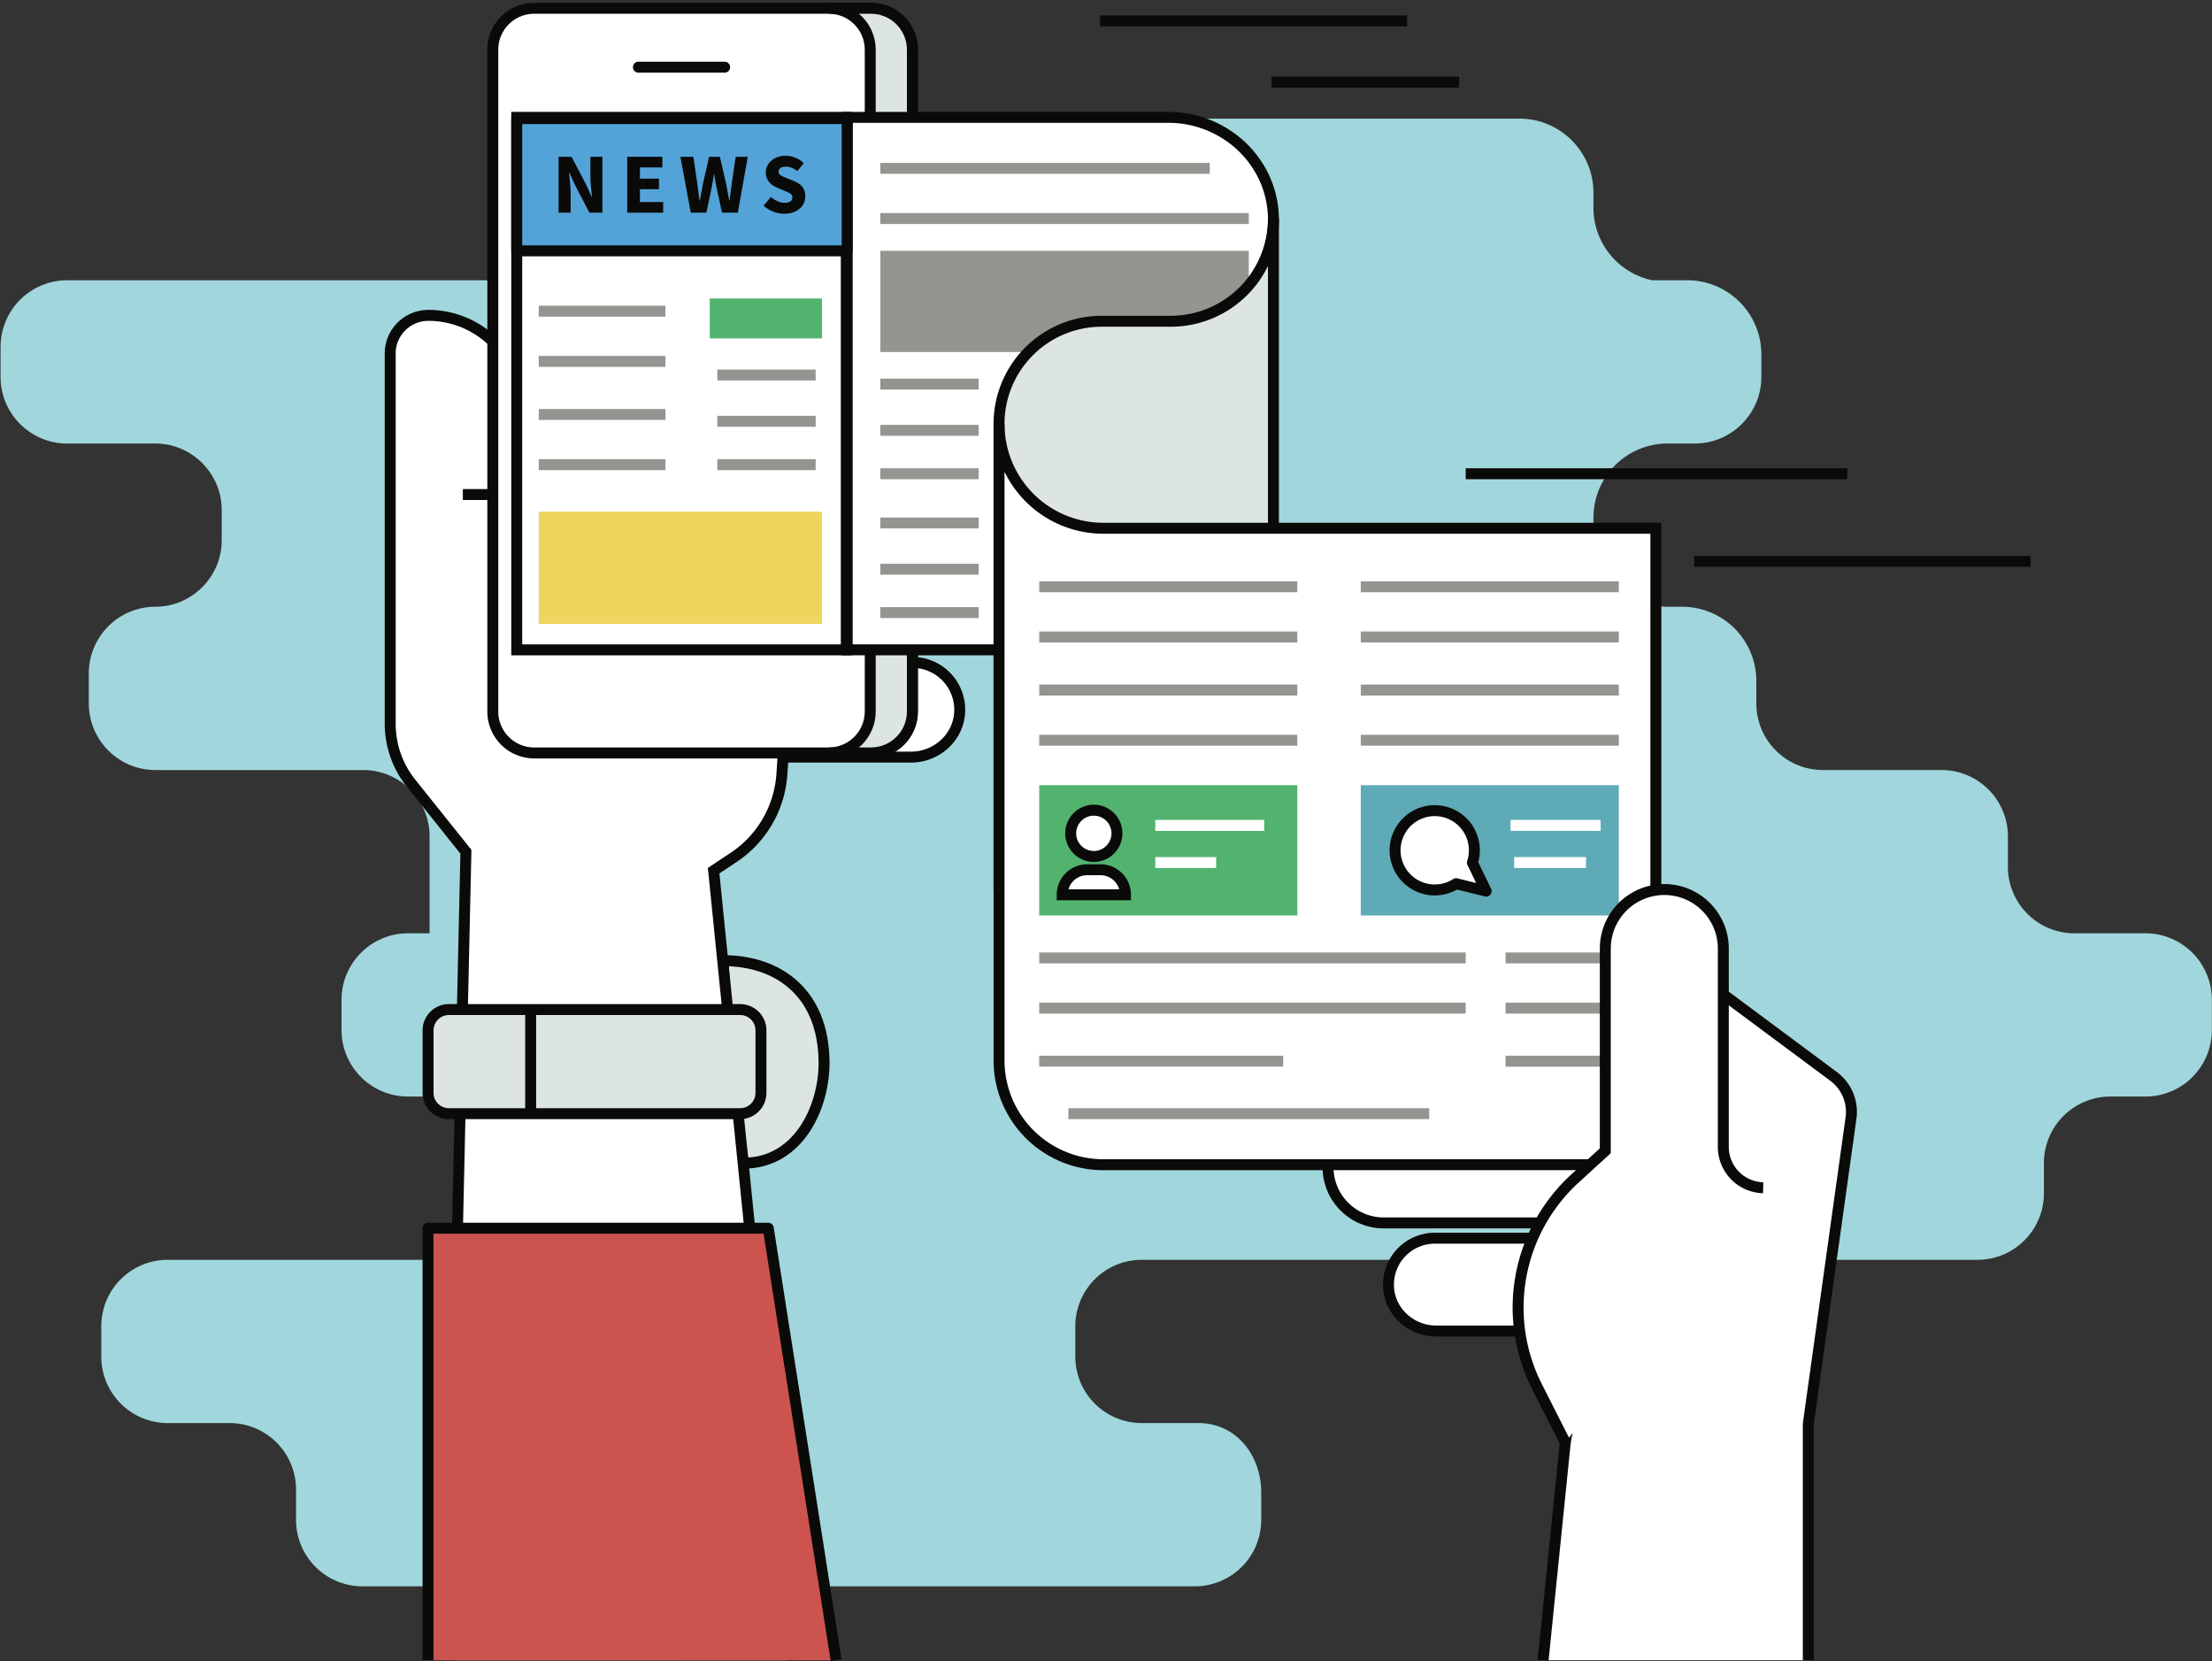 <svg xmlns="http://www.w3.org/2000/svg" width="606" height="455" viewBox="0 0 606 455"><rect x="0" y="0" width="606" height="455" fill="#333333" stroke="none"/><g fill="none" fill-rule="evenodd" transform="translate(0 2)"><path fill="#A1D7DC" d="M587.75 253.65H568.3a18.21 18.21 0 0 1-18.21-18.2v-8.31a18.2 18.2 0 0 0-18.21-18.21h-32.5a18.26 18.26 0 0 1-18.22-18.21v-6.2a20.3 20.3 0 0 0-20.3-20.31h-4.02a20.3 20.3 0 0 1-20.3-20.3v-4.12a20.3 20.3 0 0 1 20.3-20.3h7.5c10 0 18.2-8.2 18.2-18.21v-6.21a20.3 20.3 0 0 0-20.3-20.3h-9.6a20.3 20.3 0 0 1-16.1-19.86v-4.12a20.3 20.3 0 0 0-20.3-20.3h-225.2a20.3 20.3 0 0 0-20.3 20.3V57c0 8.67-6.13 15.96-14.28 17.77H18.36a18.26 18.26 0 0 0-18.2 18.2v8.3c0 10.03 8.19 18.22 18.2 18.22h24.18c10.01 0 18.2 8.2 18.2 18.2V146c0 10.01-8.19 18.2-18.2 18.2a18.26 18.26 0 0 0-18.21 18.22v8.3c0 10.02 8.2 18.21 18.2 18.21h56.98a18.18 18.18 0 0 1 18.18 18.18v26.54h-5.9a18.21 18.21 0 0 0-18.22 18.21v8.3a18.21 18.21 0 0 0 18.21 18.21h4.18a18.21 18.21 0 0 1 18.2 18.21v8.3a18.21 18.21 0 0 1-18.2 18.21h-70a18.2 18.2 0 0 0-18.21 18.21v8.3a18.2 18.2 0 0 0 18.2 18.21H62.9a18.2 18.2 0 0 1 18.2 18.21v8.3a18.21 18.21 0 0 0 18.22 18.21h228a18.21 18.21 0 0 0 18.21-18.2v-7.4c0-10.56-7.07-19.12-17.17-19.12h-15.57a18.21 18.21 0 0 1-18.2-18.2v-8.3a18.21 18.21 0 0 1 18.2-18.22h228.96a18.21 18.21 0 0 0 18.2-18.2v-8.3a18.21 18.21 0 0 1 18.22-18.22h9.58a18.21 18.21 0 0 0 18.21-18.2v-8.31a18.21 18.21 0 0 0-18.2-18.21"/><path fill="#DCE5E4" d="M198.1 261.14c15.28 0 27.46 8.95 27.66 27.66.13 12.23-6.82 27.82-22.1 27.82l-4.39-32.73-1.17-22.75"/><path stroke="#0A0A08" stroke-width="3" d="M198.1 261.14c15.28 0 27.46 8.95 27.66 27.66.13 12.23-6.82 27.82-22.1 27.82l-4.39-32.73-1.17-22.75"/><path fill="#FFFFFF" d="M217.33 452.77L195.51 236.5l5.46-3.63a29.76 29.76 0 0 0 13.23-22.74l.32-4.74h35.07c6.98 0 13-5.37 13.32-12.34a12.96 12.96 0 0 0-12.95-13.6h-56.18v-19h70.87a15.56 15.56 0 0 0 0-31.12h-70.87v-13.83h70.5c8.44 0 15.62-6.56 15.92-14.99a15.56 15.56 0 0 0-15.55-16.12H172.1v40.88h-29.27v-15.4a25.49 25.49 0 0 0-25.5-25.48 10.44 10.44 0 0 0-10.43 10.43v101.44c0 5.9 2.01 11.64 5.7 16.25l15.04 18.8-4.96 221.45"/><path stroke="#0A0A08" stroke-width="3" d="M217.33 452.77L195.51 236.5l5.46-3.63a29.76 29.76 0 0 0 13.23-22.74l.32-4.74h35.07c6.98 0 13-5.37 13.32-12.34a12.96 12.96 0 0 0-12.95-13.6h-56.18v-19h70.87a15.56 15.56 0 0 0 0-31.12h-70.87v-13.83h70.5c8.44 0 15.62-6.56 15.92-14.99a15.56 15.56 0 0 0-15.55-16.12H172.1v40.88h-29.27v-15.4a25.49 25.49 0 0 0-25.5-25.48 10.44 10.44 0 0 0-10.43 10.43v101.44c0 5.9 2.01 11.64 5.7 16.25l15.04 18.8-4.96 221.45m20.15-319.3h-16.03"/><path fill="#FFFFFF" d="M238.61 204.25h-92.26a11.35 11.35 0 0 1-11.34-11.35V11.62C135 5.35 140.09.27 146.35.27h92.26c6.27 0 11.35 5.08 11.35 11.35V192.9c0 6.27-5.08 11.34-11.35 11.34"/><path stroke="#0A0A08" stroke-width="3" d="M238.61 204.25h-92.26a11.35 11.35 0 0 1-11.34-11.35V11.62C135 5.35 140.09.27 146.35.27h92.26c6.27 0 11.35 5.08 11.35 11.35V192.9c0 6.27-5.08 11.34-11.35 11.34z"/><path fill="#DCE5E4" d="M238.61.27h-11.55c6.27 0 11.35 5.08 11.35 11.35V192.9c0 6.26-5.08 11.34-11.35 11.34h11.55c6.27 0 11.35-5.08 11.35-11.34V11.62c0-6.27-5.08-11.35-11.35-11.35"/><path stroke="#0A0A08" stroke-width="3" d="M238.61.27h-11.55c6.27 0 11.35 5.08 11.35 11.35V192.9c0 6.26-5.08 11.34-11.35 11.34h11.55c6.27 0 11.35-5.08 11.35-11.34V11.62c0-6.27-5.08-11.35-11.35-11.35z"/><path stroke="#0A0A08" stroke-width="3" d="M174.9 16.4h23.62" stroke-linecap="round" stroke-linejoin="round"/><polygon fill="#FFFFFF" points="141.565 176.012 231.853 176.012 231.853 30.149 141.565 30.149"/><polygon stroke="#0A0A08" stroke-width="3" points="141.565 176.012 231.853 176.012 231.853 30.149 141.565 30.149"/><path fill="#DCE5E4" d="M202.76 303.06h-79.79a5.71 5.71 0 0 1-5.7-5.7v-17.1a5.71 5.71 0 0 1 5.7-5.72h79.8a5.71 5.71 0 0 1 5.7 5.71v17.1a5.71 5.71 0 0 1-5.7 5.71"/><path stroke="#0A0A08" stroke-width="3" d="M202.76 303.06h-79.79a5.71 5.71 0 0 1-5.7-5.7v-17.1a5.71 5.71 0 0 1 5.7-5.72h79.8a5.71 5.71 0 0 1 5.7 5.71v17.1a5.71 5.71 0 0 1-5.7 5.71z"/><path fill="#FFFFFF" d="M145.38 274.54v28.52"/><path stroke="#0A0A08" stroke-width="3" d="M145.38 274.54v28.52"/><path fill="#FFFFFF" d="M495.4 452.77v-64.74l11.7-83.76c.62-4.4-1.21-8.77-4.77-11.42l-34.45-25.61H378.7a15.26 15.26 0 0 0-15.25 15.81c.3 8.27 7.35 14.7 15.62 14.7h51.46v4.72H378.7a15.26 15.26 0 0 0 0 30.51h51.83v4.19H393.1a12.71 12.71 0 0 0-12.7 13.33c.32 6.84 6.21 12.1 13.06 12.1h40.82l-5.46 30.51-6.07 59.66"/><path stroke="#0A0A08" stroke-width="3" d="M495.4 452.77v-64.74l11.7-83.76c.62-4.4-1.21-8.77-4.77-11.42l-34.45-25.61H378.7a15.26 15.26 0 0 0-15.25 15.81c.3 8.27 7.35 14.7 15.62 14.7h51.46v4.72H378.7a15.26 15.26 0 0 0 0 30.51h51.83v4.19H393.1a12.71 12.71 0 0 0-12.7 13.33c.32 6.84 6.21 12.1 13.06 12.1h40.82l-5.46 30.51-6.07 59.66"/><path fill="#FFFFFF" d="M348.8 56.2c-1.07-14.8-13.81-26.05-28.65-26.05H232.1V176h90.02l-1.37-89.6a28.13 28.13 0 0 0 28.05-30.2"/><path stroke="#0A0A08" stroke-width="3" d="M348.8 56.2c-1.07-14.8-13.81-26.05-28.65-26.05H232.1V176h90.02l-1.37-89.6a28.13 28.13 0 0 0 28.05-30.2z"/><polygon fill="#949591" points="241.184 94.434 342.123 94.434 342.123 66.715 241.184 66.715"/><path fill="#DCE5E4" d="M320.74 86a28.13 28.13 0 0 0 28.13-28.14v182.48h-75.18V114.12A28.13 28.13 0 0 1 301.82 86h18.92"/><path stroke="#0A0A08" stroke-width="3" d="M320.74 86a28.13 28.13 0 0 0 28.13-28.14v182.48h-75.18V114.12A28.13 28.13 0 0 1 301.82 86h18.92z"/><path fill="#FFFFFF" d="M302.26 142.7a28.57 28.57 0 0 1-28.56-28.57v174.34a28.57 28.57 0 0 0 28.56 28.57h151.38V142.7H302.26"/><path stroke="#0A0A08" stroke-width="3" d="M302.26 142.7a28.57 28.57 0 0 1-28.56-28.57v174.34a28.57 28.57 0 0 0 28.56 28.57h151.38V142.7H302.26z"/><polygon fill="#53A3D8" points="141.565 66.715 232.089 66.715 232.089 30.489 141.565 30.489"/><polygon stroke="#0A0A08" stroke-width="3" points="141.565 66.715 232.089 66.715 232.089 30.489 141.565 30.489" stroke-linejoin="round"/><path fill="#0A0A08" d="M153.03 40.95h3.55l3.99 7.6 1.53 3.39h.09l-.28-2.73c-.11-1-.17-1.95-.17-2.86v-5.4h3.3v15.3h-3.56l-3.99-7.63-1.5-3.33h-.1c.08.85.18 1.76.29 2.73.1.97.16 1.9.16 2.81v5.43h-3.31V40.95"/><polyline fill="#0A0A08" points="171.841 40.946 181.448 40.946 181.448 43.857 175.317 43.857 175.317 46.934 180.531 46.934 180.531 49.823 175.317 49.823 175.317 53.347 181.682 53.347 181.682 56.259 171.841 56.259 171.841 40.946"/><path fill="#0A0A08" d="M186.4 40.95h3.55l1.06 7.16.31 2.4.32 2.44h.1a250.3 250.3 0 0 1 .89-4.84l1.64-7.16h2.94l1.67 7.16.45 2.38.46 2.46h.1a173.28 173.28 0 0 1 .6-4.84l1.06-7.16h3.31l-2.72 15.3h-4.34l-1.5-6.94a46.3 46.3 0 0 1-.62-3.55h-.1l-.27 1.75c-.1.6-.2 1.2-.33 1.8l-1.46 6.95h-4.27l-2.85-15.31m24.78 11.01c.55.47 1.16.85 1.81 1.15.66.3 1.3.45 1.95.45.72 0 1.26-.14 1.61-.4.35-.27.53-.63.53-1.08a1.2 1.2 0 0 0-.6-1.07c-.2-.13-.43-.26-.7-.38l-.9-.38-1.98-.85a5.66 5.66 0 0 1-2.15-1.5 3.98 3.98 0 0 1-.95-2.68c0-.63.13-1.22.4-1.77.28-.56.66-1.05 1.14-1.46a5.25 5.25 0 0 1 1.71-.98 7.13 7.13 0 0 1 7.13 1.67l-1.74 2.19c-.5-.4-1-.7-1.51-.9a4.33 4.33 0 0 0-1.68-.32c-.6 0-1.07.12-1.42.36-.36.24-.53.58-.53 1.02a1 1 0 0 0 .17.6c.12.17.29.31.5.45.2.13.46.26.75.37l.93.39 1.95.8c.94.38 1.68.9 2.22 1.55.53.66.8 1.53.8 2.6a4.37 4.37 0 0 1-1.51 3.33c-.5.43-1.1.78-1.8 1.03-.72.26-1.53.4-2.44.4a8.57 8.57 0 0 1-5.68-2.22l2-2.37"/><path stroke="#949591" stroke-width="3" d="M147.59 83.24h34.71M147.59 97h34.71m58.88-52.89h90.24m-90.24 13.75h100.94M147.6 111.53h34.71m-34.71 13.75h34.71m102.4 33.45h70.7m-70.7 13.75h70.7m-70.7 14.54h70.7m-70.7 73.38h116.84M284.7 274.15h116.84M292.7 303.06h98.84M284.7 288.68h66.84m60.93-28.28h31.03m-31.03 13.75h31.03m-31.03 14.54h31.03m-158.8-87.92h70.7m17.4-42.04h70.7m-70.7 13.75h70.7m-70.7 14.54h70.7m-70.7 13.75h70.7M196.52 100.72h26.94m-26.94 12.68h26.94m-26.94 11.88h26.94m17.72 15.97h26.95m-26.95 12.67h26.95m-26.95 11.89h26.95m-26.95-62.6h26.95m-26.95 12.67h26.95m-26.95 11.89h26.95" stroke-linejoin="round"/><polygon fill="#52B36F" points="194.458 90.703 225.184 90.703 225.184 79.755 194.458 79.755"/><polygon fill="#EED55E" points="147.59 168.91 225.184 168.91 225.184 138.152 147.59 138.152"/><path stroke="#0A0A08" stroke-width="3" d="M401.54 127.77h104.54m-41.96 24h92.17M301.37 3.73h84.13M348.36 20.5h51.39"/><polygon fill="#52B36F" points="284.703 248.767 355.408 248.767 355.408 213.081 284.703 213.081"/><polygon fill="#5FAAB7" points="372.795 248.767 443.5 248.767 443.5 213.081 372.795 213.081"/><path fill="#FFFFFF" d="M306 226.27a6.33 6.33 0 1 1-12.67 0 6.33 6.33 0 0 1 12.67 0"/><path stroke="#0A0A08" stroke-width="3" d="M306 226.27a6.33 6.33 0 1 1-12.67 0 6.33 6.33 0 0 1 12.67 0z"/><path fill="#FFFFFF" d="M308.34 243.1H291a6.86 6.86 0 0 1 6.86-6.86h3.62a6.86 6.86 0 0 1 6.86 6.86"/><path stroke="#0A0A08" stroke-width="3" d="M308.34 243.1H291a6.86 6.86 0 0 1 6.86-6.86h3.62a6.86 6.86 0 0 1 6.86 6.86z"/><path stroke="#FFFFFF" stroke-width="3" d="M316.5 224.1h29.83m-29.83 10.17h16.67m80.66-10.17h24.67m-23.67 10.17h19.67" stroke-linejoin="round"/><path fill="#FFFFFF" d="M407.15 242.1l-3.77-7.8a10.86 10.86 0 1 0-4.46 5.76l8.23 2.04"/><path stroke="#0A0A08" stroke-width="3" d="M407.15 242.1l-3.77-7.8a10.86 10.86 0 1 0-4.46 5.76l8.23 2.04z" stroke-linejoin="round"/><polyline fill="#CD534E" points="117.262 452.767 117.262 334.434 210.474 334.434 229.063 452.767"/><polyline stroke="#0A0A08" stroke-width="3" points="117.262 452.767 117.262 334.434 210.474 334.434 229.063 452.767" stroke-linejoin="round"/><path fill="#FFFFFF" d="M483.04 323.35a11.19 11.19 0 0 1-10.92-11.18v-54.34a16.16 16.16 0 0 0-32.33 0v55.39l-8.28 7.57a47.92 47.92 0 0 0-10.42 57.07l7.74 15.25"/><path stroke="#0A0A08" stroke-width="3" d="M483.04 323.35a11.19 11.19 0 0 1-10.92-11.18v-54.34a16.16 16.16 0 0 0-32.33 0v55.39l-8.28 7.57a47.92 47.92 0 0 0-10.42 57.07l7.74 15.25"/></g></svg>